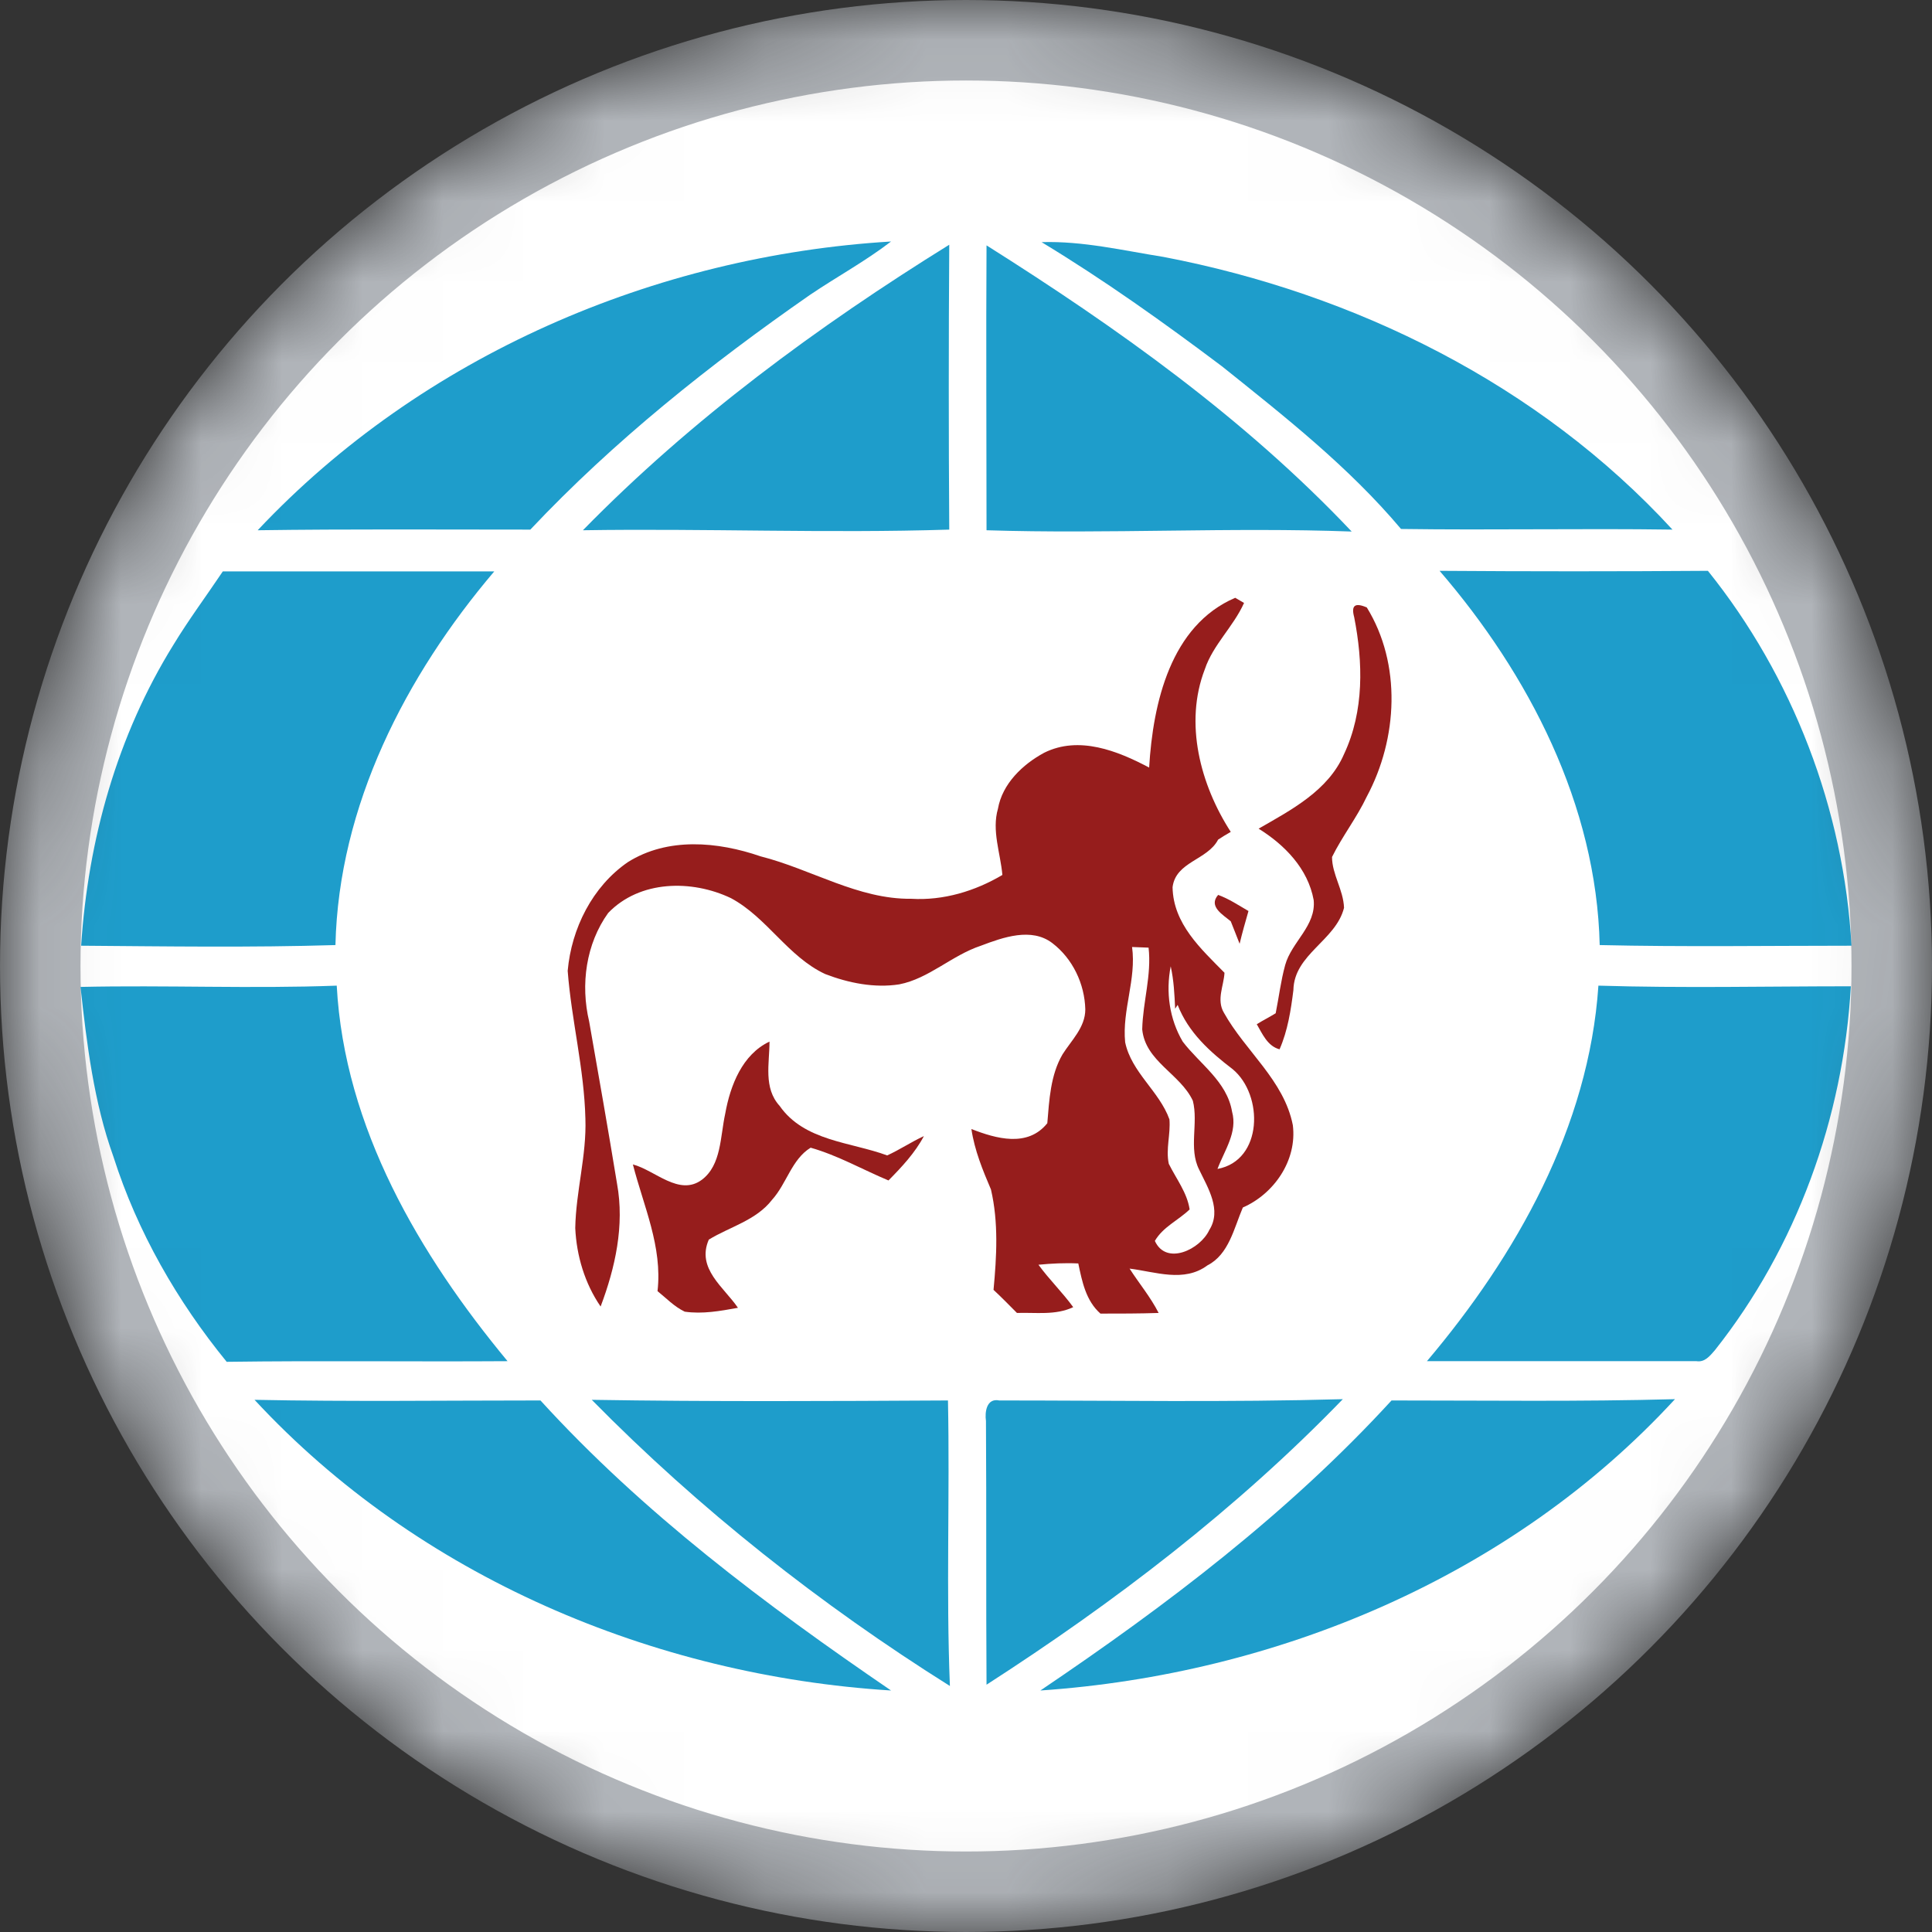 <svg width="24" height="24" viewBox="0 0 24 24" fill="none" xmlns="http://www.w3.org/2000/svg">
<rect x="0" y="0" width="24" height="24" fill="#333333" stroke="none"/>
<rect width="24" height="24" fill="black" fill-opacity="0"/>
<mask id="mask0" mask-type="alpha" maskUnits="userSpaceOnUse" x="0" y="0" width="24" height="24">
<circle cx="12" cy="12" r="12" fill="#C4C4C4"/>
</mask>
<g mask="url(#mask0)">
<circle cx="12" cy="12" r="11.5" fill="white" stroke="#B1B5BA"/>
<rect width="22" height="18" fill="black" fill-opacity="0" transform="translate(1 3)"/>
<path d="M14.063 11.764L14.268 11.772C14.315 12.116 14.197 12.451 14.189 12.787C14.228 13.187 14.661 13.338 14.818 13.674C14.889 13.954 14.755 14.265 14.896 14.529C15.006 14.752 15.179 15.024 15.022 15.28C14.912 15.519 14.488 15.719 14.346 15.415C14.448 15.24 14.637 15.16 14.778 15.024C14.747 14.808 14.606 14.641 14.519 14.457C14.48 14.273 14.543 14.089 14.527 13.905C14.409 13.554 14.063 13.314 13.977 12.947C13.938 12.547 14.118 12.164 14.063 11.764Z" fill="white"/>
<path d="M14.692 12.939C14.527 12.659 14.472 12.316 14.551 12.004C14.59 12.18 14.598 12.355 14.606 12.531L14.637 12.483C14.763 12.827 15.038 13.066 15.321 13.282C15.706 13.602 15.698 14.417 15.132 14.521C15.211 14.289 15.384 14.065 15.313 13.809C15.242 13.434 14.904 13.218 14.692 12.939Z" fill="white"/>
<path d="M3.201 6.587C5.244 4.414 8.145 3.176 11.069 3C10.746 3.248 10.393 3.439 10.062 3.663C8.821 4.526 7.626 5.477 6.588 6.579C5.457 6.579 4.333 6.571 3.201 6.587Z" fill="#1E9DCB"/>
<path d="M11.792 3.04C11.784 4.222 11.784 5.397 11.792 6.579C10.275 6.627 8.758 6.563 7.241 6.587C8.593 5.205 10.157 4.055 11.792 3.04Z" fill="#1E9DCB"/>
<path d="M12.939 3.008C13.45 2.992 13.953 3.112 14.456 3.192C16.83 3.647 19.117 4.773 20.776 6.579C19.652 6.563 18.528 6.587 17.404 6.571C16.751 5.796 15.957 5.173 15.179 4.55C14.456 4.006 13.717 3.479 12.939 3.008Z" fill="#1E9DCB"/>
<path d="M12.255 3.048C13.875 4.07 15.462 5.197 16.791 6.603C15.281 6.547 13.765 6.635 12.255 6.587C12.255 5.405 12.248 4.23 12.255 3.048Z" fill="#1E9DCB"/>
<path d="M2.768 7.098C3.892 7.098 5.016 7.098 6.14 7.098C5.04 8.393 4.207 10.007 4.167 11.74C3.114 11.772 2.061 11.756 1.008 11.748C1.094 10.43 1.456 9.136 2.155 8.009C2.344 7.698 2.564 7.402 2.768 7.098Z" fill="#1E9DCB"/>
<path d="M17.883 7.091C18.991 7.099 20.108 7.099 21.216 7.091C22.269 8.401 22.906 10.055 23 11.748C21.955 11.748 20.917 11.764 19.872 11.74C19.832 9.999 18.991 8.377 17.883 7.091Z" fill="#1E9DCB"/>
<path d="M1 12.26C2.061 12.236 3.122 12.284 4.183 12.244C4.278 14.009 5.213 15.591 6.305 16.909C5.142 16.917 3.979 16.901 2.816 16.917C2.203 16.166 1.707 15.304 1.409 14.369C1.165 13.69 1.079 12.971 1 12.26Z" fill="#1E9DCB"/>
<path d="M19.856 12.244C20.901 12.276 21.947 12.252 22.992 12.252C22.898 13.889 22.316 15.495 21.302 16.774C21.239 16.846 21.177 16.925 21.074 16.909C19.958 16.909 18.842 16.909 17.726 16.909C18.834 15.599 19.738 14.001 19.856 12.244Z" fill="#1E9DCB"/>
<path d="M3.162 17.389C4.348 17.413 5.535 17.397 6.714 17.397C7.988 18.795 9.512 19.937 11.069 21C8.121 20.816 5.197 19.586 3.162 17.389Z" fill="#1E9DCB"/>
<path d="M7.351 17.389C8.829 17.413 10.298 17.405 11.776 17.397C11.8 18.579 11.752 19.762 11.8 20.944C10.196 19.937 8.687 18.747 7.351 17.389Z" fill="#1E9DCB"/>
<path d="M12.248 17.652C12.232 17.541 12.255 17.365 12.413 17.397C13.835 17.397 15.258 17.421 16.681 17.381C15.36 18.747 13.843 19.905 12.255 20.928C12.248 19.842 12.255 18.747 12.248 17.652Z" fill="#1E9DCB"/>
<path d="M12.924 21C14.488 19.945 16.005 18.795 17.286 17.397C18.457 17.397 19.628 17.413 20.807 17.381C18.779 19.586 15.855 20.8 12.924 21Z" fill="#1E9DCB"/>
<rect width="9.014" height="8.892" fill="black" fill-opacity="0" transform="translate(7.052 7.426)"/>
<path d="M14.275 9.535C14.323 8.728 14.543 7.77 15.344 7.426L15.454 7.49C15.321 7.786 15.069 8.009 14.967 8.313C14.708 8.984 14.912 9.751 15.289 10.334C15.234 10.366 15.179 10.398 15.132 10.43C14.999 10.686 14.606 10.702 14.566 11.021C14.574 11.477 14.92 11.788 15.211 12.084C15.203 12.244 15.109 12.419 15.203 12.579C15.47 13.059 15.95 13.418 16.06 13.977C16.115 14.417 15.824 14.832 15.439 15C15.329 15.256 15.266 15.583 14.999 15.719C14.708 15.935 14.354 15.799 14.032 15.759C14.15 15.943 14.291 16.11 14.393 16.31C14.15 16.318 13.914 16.318 13.67 16.318C13.489 16.158 13.442 15.919 13.395 15.695C13.23 15.687 13.065 15.695 12.9 15.711C13.034 15.895 13.199 16.055 13.332 16.238C13.112 16.342 12.868 16.302 12.633 16.31C12.538 16.214 12.444 16.118 12.342 16.023C12.381 15.607 12.405 15.184 12.31 14.776C12.208 14.537 12.106 14.289 12.067 14.025C12.373 14.145 12.766 14.257 13.01 13.953C13.034 13.666 13.049 13.354 13.199 13.098C13.309 12.923 13.482 12.763 13.482 12.539C13.474 12.22 13.324 11.908 13.073 11.716C12.813 11.517 12.46 11.644 12.185 11.748C11.823 11.868 11.54 12.156 11.171 12.228C10.864 12.276 10.542 12.212 10.251 12.1C9.787 11.884 9.528 11.397 9.08 11.157C8.593 10.925 7.948 10.933 7.555 11.341C7.28 11.724 7.209 12.228 7.319 12.691C7.437 13.362 7.555 14.033 7.665 14.704C7.76 15.224 7.642 15.751 7.461 16.23C7.264 15.943 7.162 15.599 7.146 15.256C7.154 14.8 7.288 14.353 7.272 13.897C7.257 13.274 7.099 12.675 7.052 12.06C7.099 11.533 7.359 11.013 7.799 10.71C8.294 10.398 8.915 10.454 9.449 10.638C10.078 10.797 10.66 11.173 11.32 11.165C11.721 11.189 12.114 11.069 12.452 10.869C12.428 10.598 12.318 10.318 12.397 10.046C12.452 9.735 12.704 9.495 12.971 9.351C13.403 9.136 13.883 9.327 14.275 9.535ZM14.063 11.764C14.118 12.164 13.938 12.547 13.977 12.947C14.055 13.322 14.401 13.554 14.527 13.905C14.543 14.089 14.48 14.273 14.519 14.457C14.614 14.648 14.747 14.816 14.778 15.024C14.637 15.16 14.448 15.24 14.346 15.415C14.488 15.727 14.912 15.519 15.022 15.28C15.179 15.032 15.007 14.76 14.896 14.529C14.763 14.265 14.889 13.953 14.818 13.674C14.661 13.338 14.228 13.186 14.189 12.787C14.197 12.443 14.307 12.116 14.268 11.772L14.063 11.764ZM14.692 12.939C14.904 13.218 15.242 13.434 15.305 13.809C15.376 14.065 15.211 14.289 15.124 14.521C15.69 14.417 15.698 13.602 15.313 13.282C15.03 13.066 14.763 12.827 14.629 12.483L14.598 12.531C14.59 12.355 14.582 12.18 14.543 12.004C14.48 12.323 14.527 12.659 14.692 12.939Z" fill="#961D1C"/>
<path d="M16.822 7.666C16.783 7.522 16.83 7.482 16.979 7.546C17.412 8.249 17.364 9.176 16.979 9.895C16.854 10.159 16.673 10.39 16.547 10.646C16.547 10.862 16.688 11.053 16.696 11.277C16.594 11.685 16.075 11.852 16.067 12.3C16.036 12.547 15.997 12.803 15.895 13.035C15.745 12.995 15.682 12.843 15.612 12.723C15.69 12.675 15.769 12.635 15.847 12.587C15.887 12.388 15.91 12.188 15.965 11.988C16.044 11.701 16.351 11.501 16.319 11.181C16.248 10.79 15.957 10.494 15.635 10.294C16.036 10.063 16.5 9.823 16.696 9.368C16.948 8.832 16.932 8.225 16.822 7.666Z" fill="#961D1C"/>
<path d="M15.132 11.117C15.266 11.165 15.384 11.245 15.509 11.317C15.47 11.453 15.431 11.589 15.399 11.724C15.36 11.629 15.329 11.541 15.289 11.445C15.195 11.365 15.006 11.261 15.132 11.117Z" fill="#961D1C"/>
<path d="M9.009 13.834C9.072 13.482 9.222 13.098 9.559 12.939C9.559 13.21 9.481 13.514 9.685 13.738C9.992 14.177 10.566 14.185 11.021 14.353C11.179 14.281 11.32 14.185 11.477 14.113C11.367 14.321 11.202 14.497 11.037 14.664C10.715 14.529 10.408 14.353 10.07 14.257C9.835 14.401 9.772 14.704 9.591 14.904C9.394 15.16 9.064 15.24 8.805 15.399C8.648 15.759 8.994 15.991 9.167 16.246C8.946 16.286 8.726 16.326 8.506 16.294C8.373 16.23 8.278 16.127 8.168 16.039C8.231 15.487 7.995 14.984 7.862 14.465C8.137 14.537 8.436 14.864 8.718 14.656C8.962 14.473 8.946 14.121 9.009 13.834Z" fill="#961D1C"/>
</g>
</svg>
